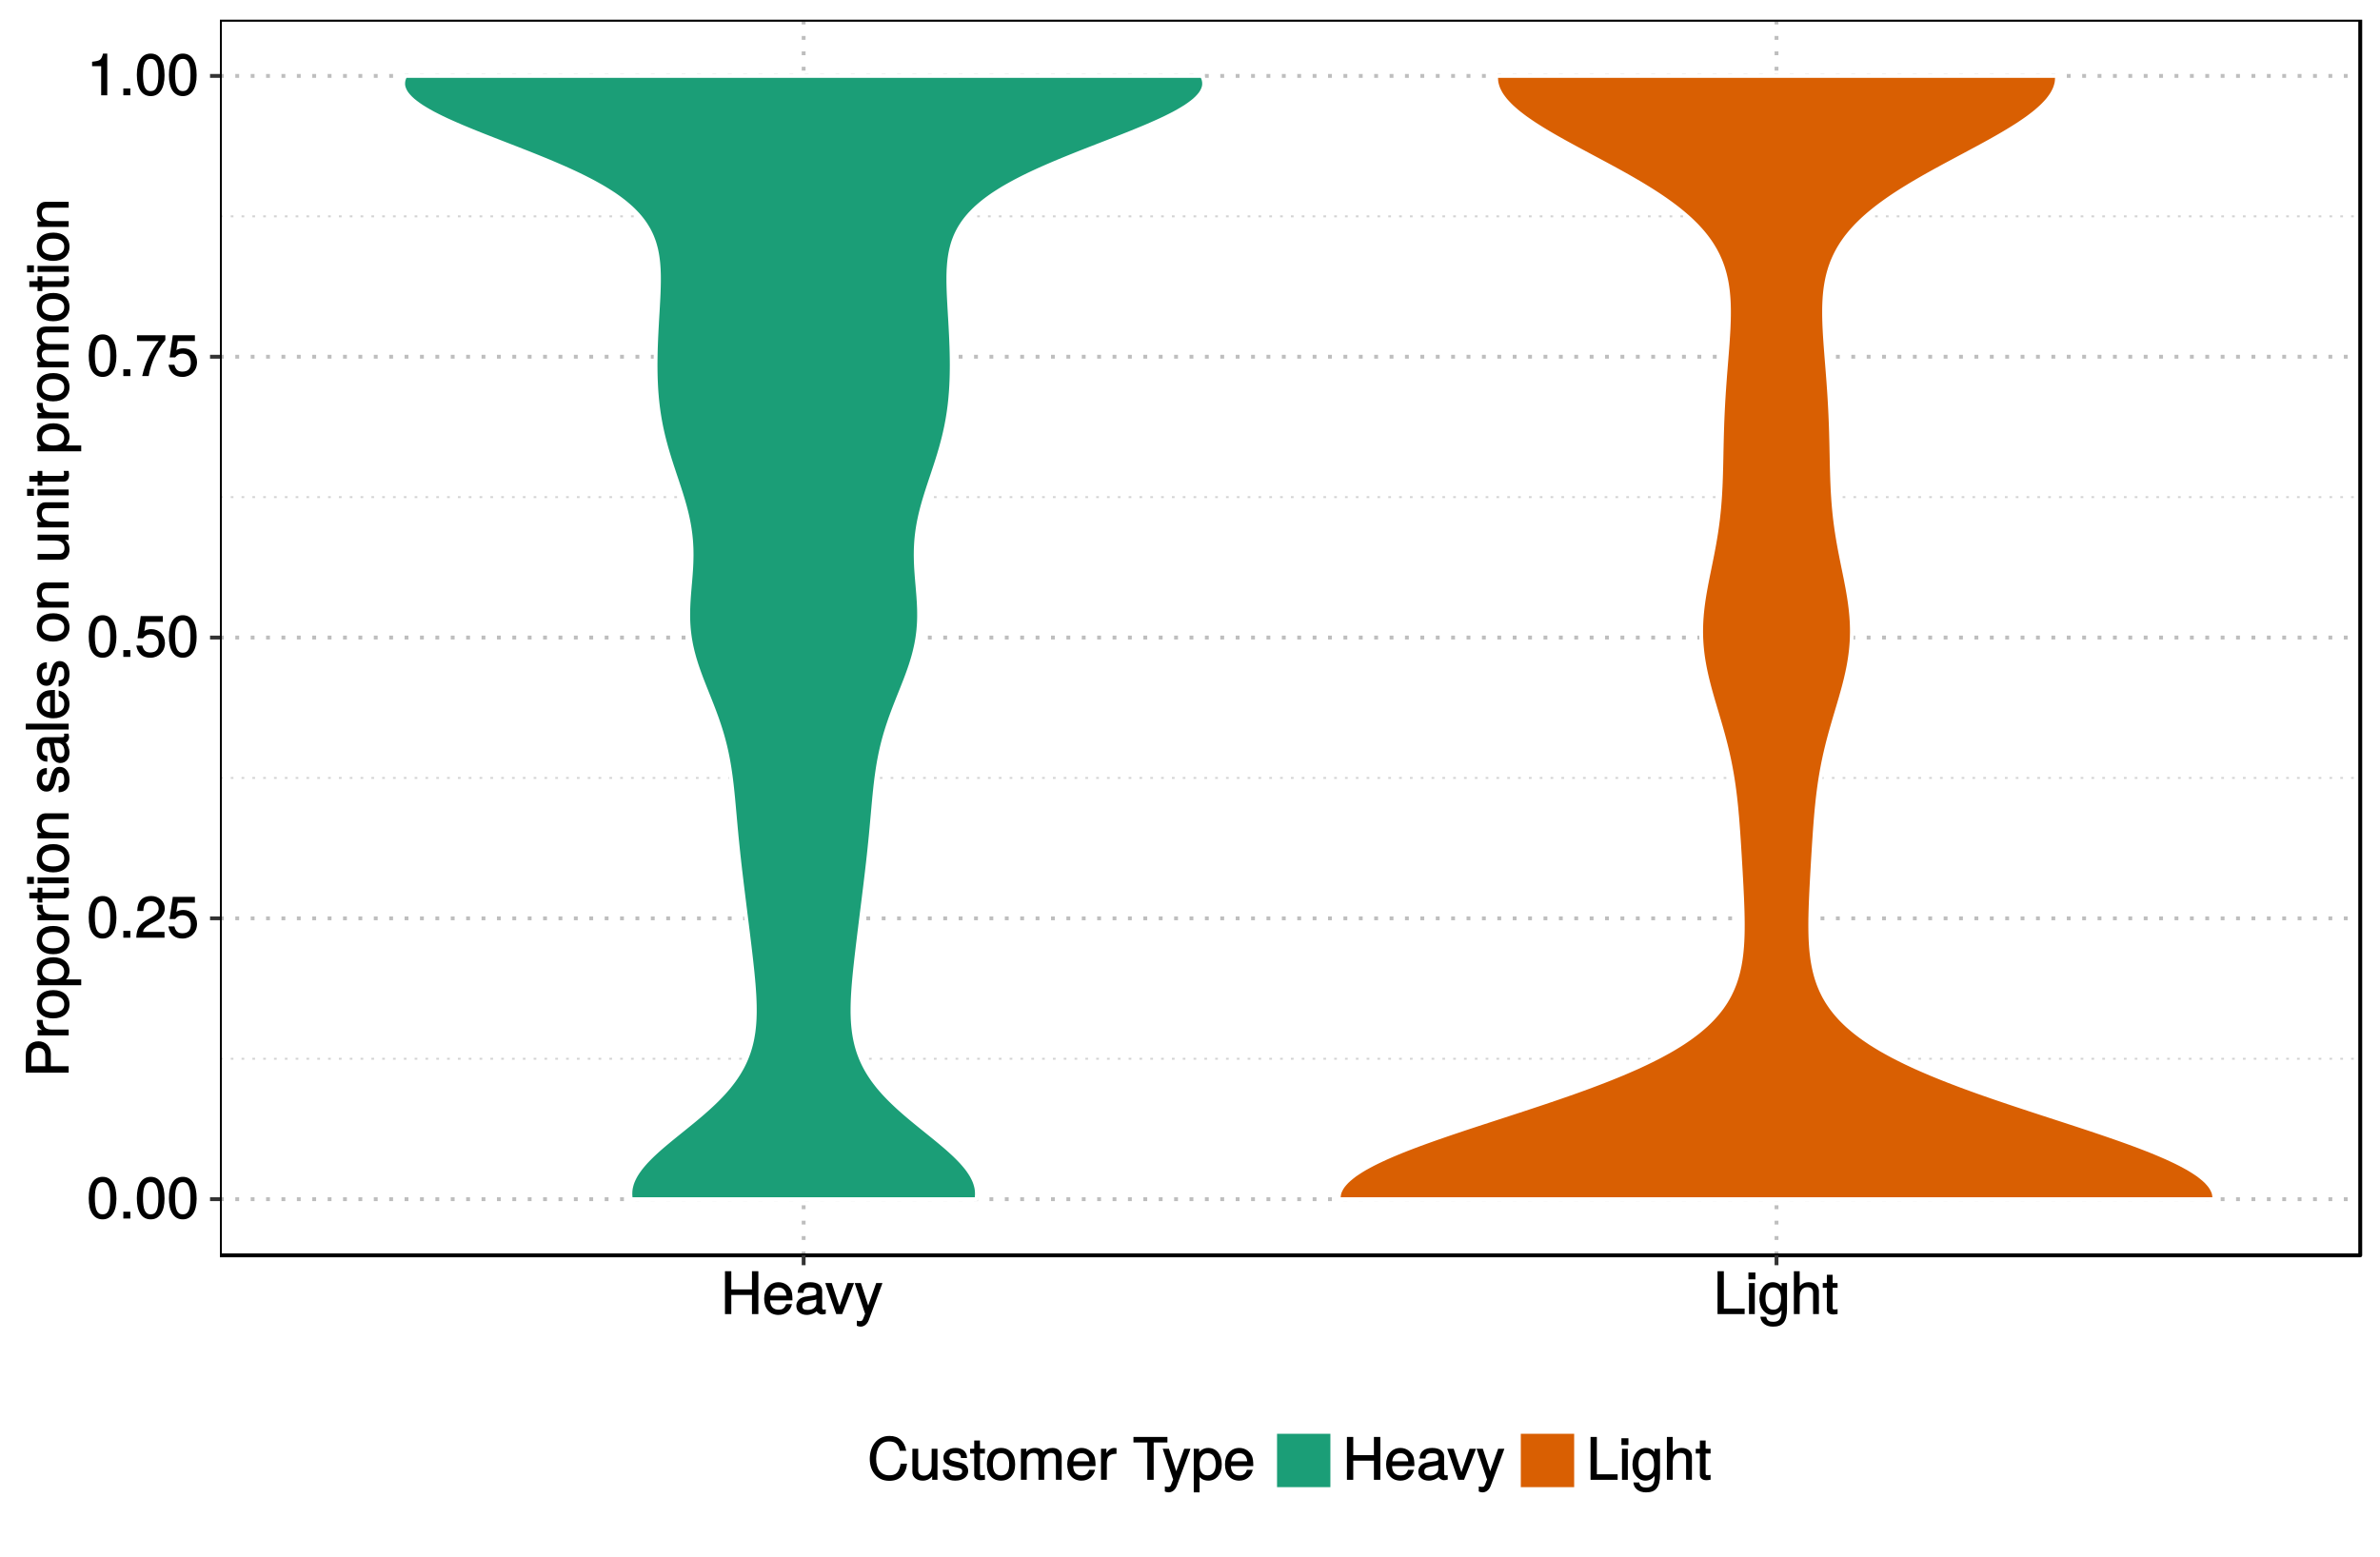 <?xml version="1.0" encoding="UTF-8"?>
<svg xmlns="http://www.w3.org/2000/svg" xmlns:xlink="http://www.w3.org/1999/xlink" width="660pt" height="432pt" viewBox="0 0 660 432" version="1.1">
<defs>
<g>
<symbol overflow="visible" id="glyph0-0">
<path style="stroke:none;" d=""/>
</symbol>
<symbol overflow="visible" id="glyph0-1">
<path style="stroke:none;" d="M 8.234 -5.562 C 8.234 -9.5 6.859 -11.562 4.406 -11.562 C 1.953 -11.562 0.547 -9.469 0.547 -5.656 C 0.547 -1.844 1.969 0.234 4.406 0.234 C 6.797 0.234 8.234 -1.844 8.234 -5.562 Z M 6.531 -5.703 C 6.531 -2.484 5.938 -1.156 4.375 -1.156 C 2.875 -1.156 2.25 -2.547 2.25 -5.641 C 2.25 -8.75 2.875 -10.094 4.406 -10.094 C 5.922 -10.094 6.531 -8.734 6.531 -5.703 Z M 6.531 -5.703 "/>
</symbol>
<symbol overflow="visible" id="glyph0-2">
<path style="stroke:none;" d="M 3.188 -0.109 L 3.188 -1.891 L 1.25 -1.891 L 1.25 0 L 3.188 0 Z M 3.188 -0.109 "/>
</symbol>
<symbol overflow="visible" id="glyph0-3">
<path style="stroke:none;" d="M 8.297 -8.125 C 8.297 -10.047 6.688 -11.562 4.547 -11.562 C 2.219 -11.562 0.734 -10.281 0.656 -7.406 L 2.344 -7.406 C 2.453 -9.422 3.109 -10.109 4.5 -10.109 C 5.781 -10.109 6.594 -9.312 6.594 -8.094 C 6.594 -7.203 6.094 -6.516 5.094 -5.938 L 3.609 -5.109 C 1.25 -3.766 0.531 -2.625 0.391 0 L 8.219 0 L 8.219 -1.609 L 2.266 -1.609 C 2.406 -2.438 2.875 -2.938 4.266 -3.766 L 5.875 -4.625 C 7.453 -5.469 8.297 -6.734 8.297 -8.125 Z M 8.297 -8.125 "/>
</symbol>
<symbol overflow="visible" id="glyph0-4">
<path style="stroke:none;" d="M 8.344 -3.875 C 8.344 -6.109 6.719 -7.703 4.547 -7.703 C 3.75 -7.703 2.984 -7.453 2.625 -7.188 L 3.016 -9.719 L 7.75 -9.719 L 7.75 -11.328 L 1.625 -11.328 L 0.75 -5.172 L 2.266 -5.172 C 2.953 -5.984 3.406 -6.219 4.281 -6.219 C 5.812 -6.219 6.625 -5.359 6.625 -3.688 C 6.625 -2.047 5.828 -1.234 4.281 -1.234 C 3.062 -1.234 2.438 -1.75 2.062 -3.141 L 0.391 -3.141 C 0.875 -0.766 2.297 0.234 4.312 0.234 C 6.609 0.234 8.344 -1.469 8.344 -3.875 Z M 8.344 -3.875 "/>
</symbol>
<symbol overflow="visible" id="glyph0-5">
<path style="stroke:none;" d="M 8.453 -10.031 L 8.453 -11.328 L 0.594 -11.328 L 0.594 -9.719 L 6.609 -9.719 C 4.5 -7.062 2.859 -3.688 2.031 0 L 3.828 0 C 4.469 -3.781 6.031 -7.125 8.453 -10 Z M 8.453 -10.031 "/>
</symbol>
<symbol overflow="visible" id="glyph0-6">
<path style="stroke:none;" d="M 5.688 -0.109 L 5.688 -11.562 L 4.516 -11.562 C 3.984 -9.734 3.812 -9.578 1.484 -9.297 L 1.484 -8.078 L 4 -8.078 L 4 0 L 5.688 0 Z M 5.688 -0.109 "/>
</symbol>
<symbol overflow="visible" id="glyph0-7">
<path style="stroke:none;" d="M 10.438 -0.109 L 10.438 -11.891 L 8.672 -11.891 L 8.672 -6.844 L 2.938 -6.844 L 2.938 -11.891 L 1.188 -11.891 L 1.188 0 L 2.938 0 L 2.938 -5.312 L 8.672 -5.312 L 8.672 0 L 10.438 0 Z M 10.438 -0.109 "/>
</symbol>
<symbol overflow="visible" id="glyph0-8">
<path style="stroke:none;" d="M 8.344 -3.922 C 8.344 -5.141 8.234 -5.906 8 -6.531 C 7.453 -7.906 6.047 -8.844 4.484 -8.844 C 2.141 -8.844 0.5 -7.016 0.5 -4.25 C 0.5 -1.5 2.094 0.234 4.453 0.234 C 6.375 0.234 7.828 -0.953 8.188 -2.766 L 6.578 -2.766 C 6.172 -1.562 5.562 -1.219 4.5 -1.219 C 3.109 -1.219 2.188 -2 2.156 -3.812 L 8.344 -3.812 Z M 6.875 -5.031 C 6.875 -5.031 6.672 -5.125 6.688 -5.125 L 2.203 -5.125 C 2.297 -6.5 3.125 -7.391 4.469 -7.391 C 5.781 -7.391 6.641 -6.422 6.641 -5.109 Z M 6.875 -5.031 "/>
</symbol>
<symbol overflow="visible" id="glyph0-9">
<path style="stroke:none;" d="M 8.688 -0.141 L 8.688 -1.297 C 8.422 -1.234 8.359 -1.234 8.266 -1.234 C 7.812 -1.234 7.688 -1.359 7.688 -1.781 L 7.688 -6.453 C 7.688 -7.938 6.469 -8.844 4.406 -8.844 C 2.375 -8.844 0.969 -7.969 0.891 -5.906 L 2.5 -5.906 C 2.625 -7.047 3.109 -7.391 4.359 -7.391 C 5.547 -7.391 6.078 -7.062 6.078 -6.25 L 6.078 -5.906 C 6.078 -5.344 5.891 -5.219 4.828 -5.094 C 2.938 -4.844 2.656 -4.781 2.141 -4.578 C 1.172 -4.172 0.531 -3.312 0.531 -2.281 C 0.531 -0.766 1.734 0.234 3.422 0.234 C 4.5 0.234 5.625 -0.234 6.188 -0.828 C 6.266 -0.469 6.984 0.109 7.641 0.109 C 7.922 0.109 8.125 0.078 8.688 -0.062 Z M 6.078 -3.016 C 6.078 -1.812 5.016 -1.156 3.719 -1.156 C 2.672 -1.156 2.188 -1.406 2.188 -2.312 C 2.188 -3.203 2.656 -3.469 4.078 -3.688 C 5.484 -3.875 5.781 -3.938 6.078 -4.078 Z M 6.078 -3.016 "/>
</symbol>
<symbol overflow="visible" id="glyph0-10">
<path style="stroke:none;" d="M 7.781 -8.609 L 6.156 -8.609 L 3.766 -1.719 L 4.031 -1.703 L 1.766 -8.609 L -0.031 -8.609 L 3.016 0 L 4.641 0 L 7.953 -8.609 Z M 7.781 -8.609 "/>
</symbol>
<symbol overflow="visible" id="glyph0-11">
<path style="stroke:none;" d="M 7.641 -8.609 L 6.094 -8.609 L 3.75 -1.984 L 4.016 -1.969 L 1.844 -8.609 L 0.125 -8.609 L 3.016 -0.094 L 2.5 1.234 C 2.266 1.828 2.141 1.953 1.562 1.953 C 1.375 1.953 1.156 1.922 0.719 1.828 L 0.719 3.234 C 1.031 3.391 1.406 3.484 1.766 3.484 C 2.703 3.484 3.594 2.844 4.047 1.641 L 7.828 -8.609 Z M 7.641 -8.609 "/>
</symbol>
<symbol overflow="visible" id="glyph0-12">
<path style="stroke:none;" d="M 8.656 -0.109 L 8.656 -1.531 L 2.891 -1.531 L 2.891 -11.891 L 1.141 -11.891 L 1.141 0 L 8.656 0 Z M 8.656 -0.109 "/>
</symbol>
<symbol overflow="visible" id="glyph0-13">
<path style="stroke:none;" d="M 2.578 -0.109 L 2.578 -8.609 L 0.969 -8.609 L 0.969 0 L 2.578 0 Z M 2.75 -9.766 L 2.75 -11.531 L 0.812 -11.531 L 0.812 -9.641 L 2.75 -9.641 Z M 2.75 -9.766 "/>
</symbol>
<symbol overflow="visible" id="glyph0-14">
<path style="stroke:none;" d="M 7.953 -1.484 L 7.953 -8.609 L 6.453 -8.609 L 6.453 -7.281 L 6.688 -7.359 C 6.016 -8.359 5.109 -8.844 4.031 -8.844 C 1.906 -8.844 0.312 -6.938 0.312 -4.219 C 0.312 -1.578 1.953 0.234 3.922 0.234 C 4.969 0.234 5.812 -0.234 6.688 -1.297 L 6.453 -1.375 L 6.453 -0.812 C 6.453 1.406 5.688 2.141 4.125 2.141 C 3.078 2.141 2.391 1.875 2.203 0.734 L 0.578 0.734 C 0.734 2.438 2.109 3.484 4.078 3.484 C 6.703 3.484 7.953 2.203 7.953 -1.484 Z M 6.312 -4.25 C 6.312 -2.25 5.594 -1.219 4.188 -1.219 C 2.734 -1.219 1.984 -2.266 1.984 -4.297 C 1.984 -6.312 2.75 -7.391 4.172 -7.391 C 5.609 -7.391 6.312 -6.281 6.312 -4.25 Z M 6.312 -4.25 "/>
</symbol>
<symbol overflow="visible" id="glyph0-15">
<path style="stroke:none;" d="M 7.906 -0.109 L 7.906 -6.453 C 7.906 -7.859 6.766 -8.844 5.141 -8.844 C 3.953 -8.844 3.125 -8.453 2.344 -7.422 L 2.578 -7.344 L 2.578 -11.891 L 0.969 -11.891 L 0.969 0 L 2.578 0 L 2.578 -4.734 C 2.578 -6.453 3.344 -7.453 4.719 -7.453 C 5.656 -7.453 6.297 -7.031 6.297 -5.922 L 6.297 0 L 7.906 0 Z M 7.906 -0.109 "/>
</symbol>
<symbol overflow="visible" id="glyph0-16">
<path style="stroke:none;" d="M 4.188 -0.109 L 4.188 -1.391 C 3.891 -1.297 3.688 -1.281 3.422 -1.281 C 2.844 -1.281 2.812 -1.328 2.812 -1.922 L 2.812 -7.297 L 4.188 -7.297 L 4.188 -8.609 L 2.812 -8.609 L 2.812 -10.906 L 1.219 -10.906 L 1.219 -8.609 L 0.078 -8.609 L 0.078 -7.297 L 1.219 -7.297 L 1.219 -1.328 C 1.219 -0.484 1.938 0.109 2.969 0.109 C 3.297 0.109 3.609 0.078 4.188 -0.016 Z M 4.188 -0.109 "/>
</symbol>
<symbol overflow="visible" id="glyph0-17">
<path style="stroke:none;" d="M 10.828 -4.484 L 9.172 -4.484 C 8.797 -2.172 8.016 -1.25 6.047 -1.25 C 3.734 -1.25 2.391 -2.906 2.391 -5.828 C 2.391 -8.812 3.656 -10.641 5.922 -10.641 C 7.75 -10.641 8.562 -9.938 8.938 -8.047 L 10.734 -8.047 C 10.25 -10.719 8.656 -12.172 6.094 -12.172 C 2.562 -12.172 0.625 -9.219 0.625 -5.812 C 0.625 -2.406 2.609 0.281 6.031 0.281 C 8.875 0.281 10.609 -1.328 10.969 -4.484 Z M 10.828 -4.484 "/>
</symbol>
<symbol overflow="visible" id="glyph0-18">
<path style="stroke:none;" d="M 7.844 -0.109 L 7.844 -8.609 L 6.234 -8.609 L 6.234 -3.875 C 6.234 -2.156 5.484 -1.156 4.094 -1.156 C 3.047 -1.156 2.5 -1.688 2.5 -2.688 L 2.5 -8.609 L 0.891 -8.609 L 0.891 -2.156 C 0.891 -0.766 2.078 0.234 3.719 0.234 C 4.938 0.234 5.828 -0.219 6.609 -1.328 L 6.375 -1.406 L 6.375 0 L 7.844 0 Z M 7.844 -0.109 "/>
</symbol>
<symbol overflow="visible" id="glyph0-19">
<path style="stroke:none;" d="M 7.469 -2.469 C 7.469 -3.719 6.641 -4.453 4.969 -4.844 L 3.703 -5.156 C 2.609 -5.406 2.266 -5.641 2.266 -6.234 C 2.266 -7.016 2.828 -7.391 3.922 -7.391 C 4.984 -7.391 5.422 -7.047 5.453 -6.047 L 7.141 -6.047 C 7.125 -7.812 5.906 -8.844 3.969 -8.844 C 2.016 -8.844 0.609 -7.734 0.609 -6.172 C 0.609 -4.859 1.422 -4.125 3.406 -3.641 L 4.656 -3.344 C 5.578 -3.125 5.812 -2.953 5.812 -2.359 C 5.812 -1.562 5.172 -1.219 4 -1.219 C 2.797 -1.219 2.25 -1.391 2.062 -2.781 L 0.406 -2.781 C 0.469 -0.734 1.703 0.234 3.891 0.234 C 6 0.234 7.469 -0.844 7.469 -2.469 Z M 7.469 -2.469 "/>
</symbol>
<symbol overflow="visible" id="glyph0-20">
<path style="stroke:none;" d="M 8.281 -4.234 C 8.281 -7.141 6.766 -8.844 4.359 -8.844 C 2 -8.844 0.438 -7.125 0.438 -4.297 C 0.438 -1.484 1.984 0.234 4.375 0.234 C 6.719 0.234 8.281 -1.484 8.281 -4.234 Z M 6.625 -4.25 C 6.625 -2.281 5.844 -1.219 4.375 -1.219 C 2.875 -1.219 2.094 -2.266 2.094 -4.297 C 2.094 -6.312 2.875 -7.391 4.375 -7.391 C 5.875 -7.391 6.625 -6.344 6.625 -4.25 Z M 6.625 -4.25 "/>
</symbol>
<symbol overflow="visible" id="glyph0-21">
<path style="stroke:none;" d="M 12.281 -0.109 L 12.281 -6.406 C 12.281 -7.906 11.328 -8.844 9.766 -8.844 C 8.641 -8.844 7.859 -8.484 7.203 -7.688 C 6.781 -8.438 6.016 -8.844 4.922 -8.844 C 3.812 -8.844 2.953 -8.406 2.234 -7.391 L 2.484 -7.312 L 2.484 -8.609 L 0.984 -8.609 L 0.984 0 L 2.594 0 L 2.594 -5.375 C 2.594 -6.594 3.344 -7.453 4.438 -7.453 C 5.422 -7.453 5.844 -6.953 5.844 -5.891 L 5.844 0 L 7.438 0 L 7.438 -5.375 C 7.438 -6.594 8.203 -7.453 9.297 -7.453 C 10.266 -7.453 10.688 -6.938 10.688 -5.891 L 10.688 0 L 12.281 0 Z M 12.281 -0.109 "/>
</symbol>
<symbol overflow="visible" id="glyph0-22">
<path style="stroke:none;" d="M 5.266 -7.328 L 5.266 -8.781 C 4.906 -8.828 4.797 -8.844 4.625 -8.844 C 3.766 -8.844 2.984 -8.297 2.219 -7.062 L 2.469 -6.969 L 2.469 -8.609 L 0.969 -8.609 L 0.969 0 L 2.578 0 L 2.578 -4.469 C 2.578 -6.359 3.078 -7.188 5.266 -7.219 Z M 5.266 -7.328 "/>
</symbol>
<symbol overflow="visible" id="glyph0-23">
<path style="stroke:none;" d=""/>
</symbol>
<symbol overflow="visible" id="glyph0-24">
<path style="stroke:none;" d="M 9.609 -10.469 L 9.609 -11.891 L 0.188 -11.891 L 0.188 -10.359 L 4.031 -10.359 L 4.031 0 L 5.797 0 L 5.797 -10.359 L 9.609 -10.359 Z M 9.609 -10.469 "/>
</symbol>
<symbol overflow="visible" id="glyph0-25">
<path style="stroke:none;" d="M 8.5 -4.219 C 8.5 -7.047 6.984 -8.844 4.766 -8.844 C 3.625 -8.844 2.609 -8.297 1.984 -7.312 L 2.219 -7.234 L 2.219 -8.609 L 0.734 -8.609 L 0.734 3.484 L 2.344 3.484 L 2.344 -1.125 L 2.094 -1.047 C 2.797 -0.172 3.703 0.234 4.781 0.234 C 6.938 0.234 8.5 -1.547 8.5 -4.219 Z M 6.828 -4.25 C 6.828 -2.359 6 -1.234 4.547 -1.234 C 3.141 -1.234 2.344 -2.266 2.344 -4.234 C 2.344 -6.203 3.141 -7.375 4.547 -7.375 C 6.016 -7.375 6.828 -6.25 6.828 -4.25 Z M 6.828 -4.25 "/>
</symbol>
<symbol overflow="visible" id="glyph1-0">
<path style="stroke:none;" d=""/>
</symbol>
<symbol overflow="visible" id="glyph1-1">
<path style="stroke:none;" d="M -8.359 -10 C -10.547 -10 -11.891 -8.578 -11.891 -6.266 L -11.891 -1.312 L 0 -1.312 L 0 -3.078 L -4.938 -3.078 L -4.938 -6.609 C -4.938 -8.531 -6.422 -10 -8.359 -10 Z M -8.422 -8.172 C -7.141 -8.172 -6.484 -7.469 -6.484 -6.047 L -6.484 -3.078 L -10.359 -3.078 L -10.359 -6.047 C -10.359 -7.469 -9.703 -8.172 -8.422 -8.172 Z M -8.422 -8.172 "/>
</symbol>
<symbol overflow="visible" id="glyph1-2">
<path style="stroke:none;" d="M -7.328 -5.266 L -8.781 -5.266 C -8.828 -4.906 -8.844 -4.797 -8.844 -4.625 C -8.844 -3.766 -8.297 -2.984 -7.062 -2.219 L -6.969 -2.469 L -8.609 -2.469 L -8.609 -0.969 L 0 -0.969 L 0 -2.578 L -4.469 -2.578 C -6.359 -2.578 -7.188 -3.078 -7.219 -5.266 Z M -7.328 -5.266 "/>
</symbol>
<symbol overflow="visible" id="glyph1-3">
<path style="stroke:none;" d="M -4.234 -8.281 C -7.141 -8.281 -8.844 -6.766 -8.844 -4.359 C -8.844 -2 -7.125 -0.438 -4.297 -0.438 C -1.484 -0.438 0.234 -1.984 0.234 -4.375 C 0.234 -6.719 -1.484 -8.281 -4.234 -8.281 Z M -4.25 -6.625 C -2.281 -6.625 -1.219 -5.844 -1.219 -4.375 C -1.219 -2.875 -2.266 -2.094 -4.297 -2.094 C -6.312 -2.094 -7.391 -2.875 -7.391 -4.375 C -7.391 -5.875 -6.344 -6.625 -4.25 -6.625 Z M -4.25 -6.625 "/>
</symbol>
<symbol overflow="visible" id="glyph1-4">
<path style="stroke:none;" d="M -4.219 -8.5 C -7.047 -8.5 -8.844 -6.984 -8.844 -4.766 C -8.844 -3.625 -8.297 -2.609 -7.312 -1.984 L -7.234 -2.219 L -8.609 -2.219 L -8.609 -0.734 L 3.484 -0.734 L 3.484 -2.344 L -1.125 -2.344 L -1.047 -2.094 C -0.172 -2.797 0.234 -3.703 0.234 -4.781 C 0.234 -6.938 -1.547 -8.5 -4.219 -8.5 Z M -4.25 -6.828 C -2.359 -6.828 -1.234 -6 -1.234 -4.547 C -1.234 -3.141 -2.266 -2.344 -4.234 -2.344 C -6.203 -2.344 -7.375 -3.141 -7.375 -4.547 C -7.375 -6.016 -6.25 -6.828 -4.25 -6.828 Z M -4.25 -6.828 "/>
</symbol>
<symbol overflow="visible" id="glyph1-5">
<path style="stroke:none;" d="M -0.109 -4.188 L -1.391 -4.188 C -1.297 -3.891 -1.281 -3.688 -1.281 -3.422 C -1.281 -2.844 -1.328 -2.812 -1.922 -2.812 L -7.297 -2.812 L -7.297 -4.188 L -8.609 -4.188 L -8.609 -2.812 L -10.906 -2.812 L -10.906 -1.219 L -8.609 -1.219 L -8.609 -0.078 L -7.297 -0.078 L -7.297 -1.219 L -1.328 -1.219 C -0.484 -1.219 0.109 -1.938 0.109 -2.969 C 0.109 -3.297 0.078 -3.609 -0.016 -4.188 Z M -0.109 -4.188 "/>
</symbol>
<symbol overflow="visible" id="glyph1-6">
<path style="stroke:none;" d="M -0.109 -2.578 L -8.609 -2.578 L -8.609 -0.969 L 0 -0.969 L 0 -2.578 Z M -9.766 -2.75 L -11.531 -2.75 L -11.531 -0.812 L -9.641 -0.812 L -9.641 -2.75 Z M -9.766 -2.75 "/>
</symbol>
<symbol overflow="visible" id="glyph1-7">
<path style="stroke:none;" d="M -0.109 -7.922 L -6.453 -7.922 C -7.844 -7.922 -8.844 -6.75 -8.844 -5.141 C -8.844 -3.891 -8.344 -2.969 -7.172 -2.234 L -7.094 -2.484 L -8.609 -2.484 L -8.609 -0.969 L 0 -0.969 L 0 -2.578 L -4.734 -2.578 C -6.453 -2.578 -7.453 -3.375 -7.453 -4.734 C -7.453 -5.797 -6.922 -6.312 -5.922 -6.312 L 0 -6.312 L 0 -7.922 Z M -0.109 -7.922 "/>
</symbol>
<symbol overflow="visible" id="glyph1-8">
<path style="stroke:none;" d=""/>
</symbol>
<symbol overflow="visible" id="glyph1-9">
<path style="stroke:none;" d="M -2.469 -7.469 C -3.719 -7.469 -4.453 -6.641 -4.844 -4.969 L -5.156 -3.703 C -5.406 -2.609 -5.641 -2.266 -6.234 -2.266 C -7.016 -2.266 -7.391 -2.828 -7.391 -3.922 C -7.391 -4.984 -7.047 -5.422 -6.047 -5.453 L -6.047 -7.141 C -7.812 -7.125 -8.844 -5.906 -8.844 -3.969 C -8.844 -2.016 -7.734 -0.609 -6.172 -0.609 C -4.859 -0.609 -4.125 -1.422 -3.641 -3.406 L -3.344 -4.656 C -3.125 -5.578 -2.953 -5.812 -2.359 -5.812 C -1.562 -5.812 -1.219 -5.172 -1.219 -4 C -1.219 -2.797 -1.391 -2.25 -2.781 -2.062 L -2.781 -0.406 C -0.734 -0.469 0.234 -1.703 0.234 -3.891 C 0.234 -6 -0.844 -7.469 -2.469 -7.469 Z M -2.469 -7.469 "/>
</symbol>
<symbol overflow="visible" id="glyph1-10">
<path style="stroke:none;" d="M -0.141 -8.688 L -1.297 -8.688 C -1.234 -8.422 -1.234 -8.359 -1.234 -8.266 C -1.234 -7.812 -1.359 -7.688 -1.781 -7.688 L -6.453 -7.688 C -7.938 -7.688 -8.844 -6.469 -8.844 -4.406 C -8.844 -2.375 -7.969 -0.969 -5.906 -0.891 L -5.906 -2.5 C -7.047 -2.625 -7.391 -3.109 -7.391 -4.359 C -7.391 -5.547 -7.062 -6.078 -6.25 -6.078 L -5.906 -6.078 C -5.344 -6.078 -5.219 -5.891 -5.094 -4.828 C -4.844 -2.938 -4.781 -2.656 -4.578 -2.141 C -4.172 -1.172 -3.312 -0.531 -2.281 -0.531 C -0.766 -0.531 0.234 -1.734 0.234 -3.422 C 0.234 -4.5 -0.234 -5.625 -0.828 -6.188 C -0.469 -6.266 0.109 -6.984 0.109 -7.641 C 0.109 -7.922 0.078 -8.125 -0.062 -8.688 Z M -3.016 -6.078 C -1.812 -6.078 -1.156 -5.016 -1.156 -3.719 C -1.156 -2.672 -1.406 -2.188 -2.312 -2.188 C -3.203 -2.188 -3.469 -2.656 -3.688 -4.078 C -3.875 -5.484 -3.938 -5.781 -4.078 -6.078 Z M -3.016 -6.078 "/>
</symbol>
<symbol overflow="visible" id="glyph1-11">
<path style="stroke:none;" d="M -0.109 -2.547 L -11.891 -2.547 L -11.891 -0.938 L 0 -0.938 L 0 -2.547 Z M -0.109 -2.547 "/>
</symbol>
<symbol overflow="visible" id="glyph1-12">
<path style="stroke:none;" d="M -3.922 -8.344 C -5.141 -8.344 -5.906 -8.234 -6.531 -8 C -7.906 -7.453 -8.844 -6.047 -8.844 -4.484 C -8.844 -2.141 -7.016 -0.5 -4.25 -0.5 C -1.5 -0.5 0.234 -2.094 0.234 -4.453 C 0.234 -6.375 -0.953 -7.828 -2.766 -8.188 L -2.766 -6.578 C -1.562 -6.172 -1.219 -5.562 -1.219 -4.5 C -1.219 -3.109 -2 -2.188 -3.812 -2.156 L -3.812 -8.344 Z M -5.031 -6.875 C -5.031 -6.875 -5.125 -6.672 -5.125 -6.688 L -5.125 -2.203 C -6.5 -2.297 -7.391 -3.125 -7.391 -4.469 C -7.391 -5.781 -6.422 -6.641 -5.109 -6.641 Z M -5.031 -6.875 "/>
</symbol>
<symbol overflow="visible" id="glyph1-13">
<path style="stroke:none;" d="M -0.109 -7.844 L -8.609 -7.844 L -8.609 -6.234 L -3.875 -6.234 C -2.156 -6.234 -1.156 -5.484 -1.156 -4.094 C -1.156 -3.047 -1.688 -2.5 -2.688 -2.5 L -8.609 -2.5 L -8.609 -0.891 L -2.156 -0.891 C -0.766 -0.891 0.234 -2.078 0.234 -3.719 C 0.234 -4.938 -0.219 -5.828 -1.328 -6.609 L -1.406 -6.375 L 0 -6.375 L 0 -7.844 Z M -0.109 -7.844 "/>
</symbol>
<symbol overflow="visible" id="glyph1-14">
<path style="stroke:none;" d="M -0.109 -12.281 L -6.406 -12.281 C -7.906 -12.281 -8.844 -11.328 -8.844 -9.766 C -8.844 -8.641 -8.484 -7.859 -7.688 -7.203 C -8.438 -6.781 -8.844 -6.016 -8.844 -4.922 C -8.844 -3.812 -8.406 -2.953 -7.391 -2.234 L -7.312 -2.484 L -8.609 -2.484 L -8.609 -0.984 L 0 -0.984 L 0 -2.594 L -5.375 -2.594 C -6.594 -2.594 -7.453 -3.344 -7.453 -4.438 C -7.453 -5.422 -6.953 -5.844 -5.891 -5.844 L 0 -5.844 L 0 -7.438 L -5.375 -7.438 C -6.594 -7.438 -7.453 -8.203 -7.453 -9.297 C -7.453 -10.266 -6.938 -10.688 -5.891 -10.688 L 0 -10.688 L 0 -12.281 Z M -0.109 -12.281 "/>
</symbol>
</g>
<clipPath id="clip1">
  <path d="M 60.984 5.48 L 655 5.48 L 655 349 L 60.984 349 Z M 60.984 5.48 "/>
</clipPath>
<clipPath id="clip2">
  <path d="M 60.984 5.48 L 655.52 5.48 L 655.52 349 L 60.984 349 Z M 60.984 5.48 "/>
</clipPath>
<clipPath id="clip3">
  <path d="M 60.984 293 L 655 293 L 655 294 L 60.984 294 Z M 60.984 293 "/>
</clipPath>
<clipPath id="clip4">
  <path d="M 60.984 215 L 655 215 L 655 217 L 60.984 217 Z M 60.984 215 "/>
</clipPath>
<clipPath id="clip5">
  <path d="M 60.984 137 L 655 137 L 655 139 L 60.984 139 Z M 60.984 137 "/>
</clipPath>
<clipPath id="clip6">
  <path d="M 60.984 59 L 655 59 L 655 61 L 60.984 61 Z M 60.984 59 "/>
</clipPath>
<clipPath id="clip7">
  <path d="M 60.984 332 L 655.52 332 L 655.52 334 L 60.984 334 Z M 60.984 332 "/>
</clipPath>
<clipPath id="clip8">
  <path d="M 60.984 254 L 655.52 254 L 655.52 256 L 60.984 256 Z M 60.984 254 "/>
</clipPath>
<clipPath id="clip9">
  <path d="M 60.984 176 L 655.52 176 L 655.52 178 L 60.984 178 Z M 60.984 176 "/>
</clipPath>
<clipPath id="clip10">
  <path d="M 60.984 98 L 655.52 98 L 655.52 100 L 60.984 100 Z M 60.984 98 "/>
</clipPath>
<clipPath id="clip11">
  <path d="M 60.984 20 L 655.52 20 L 655.52 22 L 60.984 22 Z M 60.984 20 "/>
</clipPath>
<clipPath id="clip12">
  <path d="M 222 5.48 L 224 5.48 L 224 349 L 222 349 Z M 222 5.48 "/>
</clipPath>
<clipPath id="clip13">
  <path d="M 492 5.48 L 494 5.48 L 494 349 L 492 349 Z M 492 5.48 "/>
</clipPath>
<clipPath id="clip14">
  <path d="M 60.984 5.48 L 655.52 5.48 L 655.52 349 L 60.984 349 Z M 60.984 5.48 "/>
</clipPath>
</defs>
<g id="surface3585">
<rect x="0" y="0" width="660" height="432" style="fill:rgb(100%,100%,100%);fill-opacity:1;stroke:none;"/>
<rect x="0" y="0" width="660" height="432" style="fill:rgb(100%,100%,100%);fill-opacity:1;stroke:none;"/>
<path style="fill:none;stroke-width:1.067;stroke-linecap:round;stroke-linejoin:round;stroke:rgb(100%,100%,100%);stroke-opacity:1;stroke-miterlimit:10;" d="M 0 432 L 660 432 L 660 0 L 0 0 Z M 0 432 "/>
<g clip-path="url(#clip1)" clip-rule="nonzero">
<path style=" stroke:none;fill-rule:nonzero;fill:rgb(100%,100%,100%);fill-opacity:1;" d="M 60.984 348.223 L 654.52 348.223 L 654.52 5.48 L 60.984 5.48 Z M 60.984 348.223 "/>
</g>
<g clip-path="url(#clip2)" clip-rule="nonzero">
<path style="fill:none;stroke-width:1.067;stroke-linecap:round;stroke-linejoin:round;stroke:rgb(82.745%,82.745%,82.745%);stroke-opacity:1;stroke-miterlimit:10;" d="M 60.984 348.223 L 654.52 348.223 L 654.52 5.48 L 60.984 5.48 Z M 60.984 348.223 "/>
</g>
<g clip-path="url(#clip3)" clip-rule="nonzero">
<path style="fill:none;stroke-width:0.533;stroke-linecap:butt;stroke-linejoin:round;stroke:rgb(82.745%,82.745%,82.745%);stroke-opacity:1;stroke-dasharray:0.75,2.25;stroke-miterlimit:10;" d="M 60.984 293.695 L 654.52 293.695 "/>
</g>
<g clip-path="url(#clip4)" clip-rule="nonzero">
<path style="fill:none;stroke-width:0.533;stroke-linecap:butt;stroke-linejoin:round;stroke:rgb(82.745%,82.745%,82.745%);stroke-opacity:1;stroke-dasharray:0.75,2.25;stroke-miterlimit:10;" d="M 60.984 215.797 L 654.52 215.797 "/>
</g>
<g clip-path="url(#clip5)" clip-rule="nonzero">
<path style="fill:none;stroke-width:0.533;stroke-linecap:butt;stroke-linejoin:round;stroke:rgb(82.745%,82.745%,82.745%);stroke-opacity:1;stroke-dasharray:0.75,2.25;stroke-miterlimit:10;" d="M 60.984 137.902 L 654.52 137.902 "/>
</g>
<g clip-path="url(#clip6)" clip-rule="nonzero">
<path style="fill:none;stroke-width:0.533;stroke-linecap:butt;stroke-linejoin:round;stroke:rgb(82.745%,82.745%,82.745%);stroke-opacity:1;stroke-dasharray:0.75,2.25;stroke-miterlimit:10;" d="M 60.984 60.008 L 654.52 60.008 "/>
</g>
<g clip-path="url(#clip7)" clip-rule="nonzero">
<path style="fill:none;stroke-width:1.067;stroke-linecap:butt;stroke-linejoin:round;stroke:rgb(74.51%,74.51%,74.51%);stroke-opacity:1;stroke-dasharray:1.067,3.201;stroke-miterlimit:10;" d="M 60.984 332.645 L 654.52 332.645 "/>
</g>
<g clip-path="url(#clip8)" clip-rule="nonzero">
<path style="fill:none;stroke-width:1.067;stroke-linecap:butt;stroke-linejoin:round;stroke:rgb(74.51%,74.51%,74.51%);stroke-opacity:1;stroke-dasharray:1.067,3.201;stroke-miterlimit:10;" d="M 60.984 254.746 L 654.52 254.746 "/>
</g>
<g clip-path="url(#clip9)" clip-rule="nonzero">
<path style="fill:none;stroke-width:1.067;stroke-linecap:butt;stroke-linejoin:round;stroke:rgb(74.51%,74.51%,74.51%);stroke-opacity:1;stroke-dasharray:1.067,3.201;stroke-miterlimit:10;" d="M 60.984 176.852 L 654.52 176.852 "/>
</g>
<g clip-path="url(#clip10)" clip-rule="nonzero">
<path style="fill:none;stroke-width:1.067;stroke-linecap:butt;stroke-linejoin:round;stroke:rgb(74.51%,74.51%,74.51%);stroke-opacity:1;stroke-dasharray:1.067,3.201;stroke-miterlimit:10;" d="M 60.984 98.953 L 654.52 98.953 "/>
</g>
<g clip-path="url(#clip11)" clip-rule="nonzero">
<path style="fill:none;stroke-width:1.067;stroke-linecap:butt;stroke-linejoin:round;stroke:rgb(74.51%,74.51%,74.51%);stroke-opacity:1;stroke-dasharray:1.067,3.201;stroke-miterlimit:10;" d="M 60.984 21.059 L 654.52 21.059 "/>
</g>
<g clip-path="url(#clip12)" clip-rule="nonzero">
<path style="fill:none;stroke-width:1.067;stroke-linecap:butt;stroke-linejoin:round;stroke:rgb(74.51%,74.51%,74.51%);stroke-opacity:1;stroke-dasharray:1.067,3.201;stroke-miterlimit:10;" d="M 222.859 348.223 L 222.859 5.48 "/>
</g>
<g clip-path="url(#clip13)" clip-rule="nonzero">
<path style="fill:none;stroke-width:1.067;stroke-linecap:butt;stroke-linejoin:round;stroke:rgb(74.51%,74.51%,74.51%);stroke-opacity:1;stroke-dasharray:1.067,3.201;stroke-miterlimit:10;" d="M 492.648 348.223 L 492.648 5.48 "/>
</g>
<path style="fill-rule:nonzero;fill:rgb(10.588%,61.961%,46.667%);fill-opacity:1;stroke-width:1.067;stroke-linecap:round;stroke-linejoin:round;stroke:rgb(100%,100%,100%);stroke-opacity:1;stroke-miterlimit:10;" d="M 174.957 332.645 L 174.855 332.031 L 174.812 331.422 L 174.816 330.812 L 174.855 330.203 L 174.941 329.594 L 175.082 328.984 L 175.254 328.375 L 175.473 327.766 L 175.742 327.156 L 176.043 326.547 L 176.383 325.934 L 176.77 325.324 L 177.188 324.715 L 177.633 324.105 L 178.129 323.496 L 178.645 322.887 L 179.188 322.277 L 179.77 321.668 L 180.371 321.059 L 180.992 320.449 L 181.645 319.836 L 182.312 319.227 L 182.996 318.617 L 183.699 318.008 L 184.418 317.398 L 185.145 316.789 L 185.883 316.18 L 186.625 315.57 L 187.375 314.961 L 188.133 314.352 L 188.887 313.742 L 189.645 313.129 L 190.398 312.52 L 191.148 311.91 L 191.895 311.301 L 192.637 310.691 L 193.367 310.082 L 194.09 309.473 L 194.801 308.863 L 195.496 308.254 L 196.184 307.645 L 196.855 307.031 L 197.512 306.422 L 198.152 305.812 L 198.777 305.203 L 199.379 304.594 L 199.969 303.984 L 200.543 303.375 L 201.09 302.766 L 201.621 302.156 L 202.137 301.547 L 202.621 300.934 L 203.094 300.324 L 203.547 299.715 L 203.977 299.105 L 204.387 298.496 L 204.781 297.887 L 205.152 297.277 L 205.504 296.668 L 205.84 296.059 L 206.152 295.449 L 206.449 294.84 L 206.73 294.227 L 206.988 293.617 L 207.23 293.008 L 207.461 292.398 L 207.672 291.789 L 207.867 291.18 L 208.047 290.57 L 208.215 289.961 L 208.363 289.352 L 208.504 288.742 L 208.629 288.129 L 208.738 287.52 L 208.84 286.91 L 208.934 286.301 L 209.008 285.691 L 209.078 285.082 L 209.137 284.473 L 209.188 283.863 L 209.227 283.254 L 209.262 282.645 L 209.281 282.031 L 209.301 281.422 L 209.312 280.812 L 209.312 280.203 L 209.309 279.594 L 209.301 278.984 L 209.285 278.375 L 209.266 277.766 L 209.242 277.156 L 209.215 276.547 L 209.184 275.938 L 209.145 275.324 L 209.105 274.715 L 209.062 274.105 L 208.969 272.887 L 208.914 272.277 L 208.863 271.668 L 208.688 269.84 L 208.625 269.227 L 208.562 268.617 L 208.297 266.18 L 208.016 263.742 L 207.941 263.129 L 207.871 262.52 L 207.352 258.254 L 207.273 257.645 L 207.199 257.035 L 207.125 256.422 L 207.047 255.812 L 206.973 255.203 L 206.895 254.594 L 206.82 253.984 L 206.742 253.375 L 206.594 252.156 L 206.516 251.547 L 206.441 250.938 L 206.363 250.324 L 206.289 249.715 L 206.211 249.105 L 205.988 247.277 L 205.91 246.668 L 205.688 244.84 L 205.617 244.227 L 205.469 243.008 L 205.398 242.398 L 205.324 241.789 L 205.043 239.352 L 204.91 238.133 L 204.84 237.52 L 204.773 236.91 L 204.711 236.301 L 204.645 235.691 L 204.395 233.254 L 204.336 232.645 L 204.273 232.035 L 204.215 231.422 L 204.16 230.812 L 204.043 229.594 L 203.715 225.938 L 203.66 225.324 L 203.441 222.887 L 203.383 222.277 L 203.328 221.668 L 203.27 221.059 L 203.207 220.449 L 203.148 219.84 L 203.082 219.23 L 203.02 218.617 L 202.953 218.008 L 202.883 217.398 L 202.734 216.18 L 202.656 215.57 L 202.574 214.961 L 202.488 214.352 L 202.309 213.133 L 202.211 212.52 L 202.109 211.91 L 202.004 211.301 L 201.891 210.691 L 201.773 210.082 L 201.652 209.473 L 201.527 208.863 L 201.395 208.254 L 201.258 207.645 L 201.117 207.035 L 200.965 206.422 L 200.652 205.203 L 200.484 204.594 L 200.312 203.984 L 200.137 203.375 L 199.762 202.156 L 199.566 201.547 L 199.367 200.938 L 199.16 200.328 L 198.953 199.715 L 198.738 199.105 L 198.293 197.887 L 198.066 197.277 L 197.836 196.668 L 197.367 195.449 L 197.125 194.84 L 196.887 194.23 L 196.645 193.617 L 196.398 193.008 L 195.914 191.789 L 195.668 191.18 L 195.426 190.57 L 194.711 188.742 L 194.477 188.133 L 194.25 187.52 L 194.023 186.91 L 193.805 186.301 L 193.59 185.691 L 193.379 185.082 L 193.176 184.473 L 192.98 183.863 L 192.793 183.254 L 192.609 182.645 L 192.434 182.035 L 192.27 181.422 L 192.109 180.812 L 191.961 180.203 L 191.824 179.594 L 191.691 178.984 L 191.57 178.375 L 191.461 177.766 L 191.355 177.156 L 191.266 176.547 L 191.184 175.938 L 191.109 175.328 L 191.043 174.715 L 190.988 174.105 L 190.945 173.496 L 190.906 172.887 L 190.879 172.277 L 190.859 171.668 L 190.848 171.059 L 190.848 170.449 L 190.852 169.84 L 190.859 169.23 L 190.879 168.617 L 190.902 168.008 L 190.93 167.398 L 190.965 166.789 L 191.043 165.57 L 191.137 164.352 L 191.238 163.133 L 191.289 162.52 L 191.344 161.91 L 191.496 160.082 L 191.543 159.473 L 191.629 158.254 L 191.668 157.645 L 191.699 157.035 L 191.727 156.426 L 191.75 155.812 L 191.766 155.203 L 191.777 154.594 L 191.785 153.984 L 191.781 153.375 L 191.773 152.766 L 191.758 152.156 L 191.73 151.547 L 191.699 150.938 L 191.66 150.328 L 191.613 149.715 L 191.555 149.105 L 191.492 148.496 L 191.418 147.887 L 191.336 147.277 L 191.25 146.668 L 191.152 146.059 L 191.047 145.449 L 190.934 144.84 L 190.812 144.23 L 190.684 143.617 L 190.551 143.008 L 190.406 142.398 L 190.258 141.789 L 190.102 141.18 L 189.941 140.57 L 189.773 139.961 L 189.602 139.352 L 189.426 138.742 L 189.242 138.133 L 189.055 137.523 L 188.867 136.91 L 188.281 135.082 L 188.078 134.473 L 187.879 133.863 L 187.473 132.645 L 187.266 132.035 L 187.062 131.426 L 186.859 130.812 L 186.66 130.203 L 186.457 129.594 L 186.258 128.984 L 185.867 127.766 L 185.676 127.156 L 185.301 125.938 L 185.121 125.328 L 184.941 124.715 L 184.766 124.105 L 184.598 123.496 L 184.434 122.887 L 184.273 122.277 L 184.117 121.668 L 183.965 121.059 L 183.82 120.449 L 183.68 119.84 L 183.414 118.621 L 183.289 118.008 L 183.172 117.398 L 183.059 116.789 L 182.949 116.18 L 182.848 115.57 L 182.75 114.961 L 182.656 114.352 L 182.57 113.742 L 182.488 113.133 L 182.41 112.523 L 182.34 111.91 L 182.273 111.301 L 182.211 110.691 L 182.156 110.082 L 182.055 108.863 L 182.012 108.254 L 181.973 107.645 L 181.938 107.035 L 181.91 106.426 L 181.883 105.812 L 181.859 105.203 L 181.84 104.594 L 181.824 103.984 L 181.812 103.375 L 181.797 102.156 L 181.793 101.547 L 181.793 100.938 L 181.797 100.328 L 181.805 99.719 L 181.812 99.105 L 181.836 97.887 L 181.867 96.668 L 181.887 96.059 L 181.957 94.23 L 181.984 93.621 L 182.012 93.008 L 182.043 92.398 L 182.07 91.789 L 182.105 91.18 L 182.137 90.57 L 182.172 89.961 L 182.203 89.352 L 182.309 87.523 L 182.348 86.91 L 182.453 85.082 L 182.484 84.473 L 182.52 83.863 L 182.582 82.645 L 182.637 81.426 L 182.66 80.816 L 182.68 80.203 L 182.699 79.594 L 182.723 78.375 L 182.727 77.766 L 182.727 77.156 L 182.723 76.547 L 182.711 75.938 L 182.691 75.328 L 182.668 74.719 L 182.629 74.105 L 182.586 73.496 L 182.535 72.887 L 182.469 72.277 L 182.395 71.668 L 182.309 71.059 L 182.207 70.449 L 182.09 69.84 L 181.965 69.23 L 181.812 68.621 L 181.648 68.008 L 181.469 67.398 L 181.266 66.789 L 181.039 66.18 L 180.797 65.57 L 180.527 64.961 L 180.234 64.352 L 179.918 63.742 L 179.57 63.133 L 179.195 62.523 L 178.797 61.914 L 178.363 61.301 L 177.895 60.691 L 177.398 60.082 L 176.871 59.473 L 176.297 58.863 L 175.699 58.254 L 175.062 57.645 L 174.375 57.035 L 173.66 56.426 L 172.91 55.816 L 172.105 55.203 L 171.27 54.594 L 170.398 53.984 L 169.469 53.375 L 168.504 52.766 L 167.512 52.156 L 166.457 51.547 L 165.367 50.938 L 164.25 50.328 L 163.074 49.719 L 161.863 49.105 L 160.625 48.496 L 159.336 47.887 L 158.016 47.277 L 156.668 46.668 L 155.277 46.059 L 153.859 45.449 L 152.418 44.84 L 150.945 44.23 L 149.449 43.621 L 147.938 43.012 L 146.402 42.398 L 144.855 41.789 L 143.297 41.18 L 140.164 39.961 L 138.594 39.352 L 137.027 38.742 L 135.473 38.133 L 133.926 37.523 L 132.395 36.914 L 130.891 36.301 L 129.41 35.691 L 127.953 35.082 L 126.543 34.473 L 125.168 33.863 L 123.82 33.254 L 122.547 32.645 L 121.316 32.035 L 120.129 31.426 L 119.027 30.816 L 117.984 30.203 L 116.992 29.594 L 116.098 28.984 L 115.273 28.375 L 114.516 27.766 L 113.859 27.156 L 113.293 26.547 L 112.793 25.938 L 112.406 25.328 L 112.117 24.719 L 111.902 24.105 L 111.801 23.496 L 111.809 22.887 L 111.895 22.277 L 112.09 21.668 L 112.406 21.059 L 333.312 21.059 L 333.629 21.668 L 333.824 22.277 L 333.91 22.887 L 333.918 23.496 L 333.816 24.105 L 333.602 24.719 L 333.312 25.328 L 332.926 25.938 L 332.426 26.547 L 331.859 27.156 L 331.203 27.766 L 330.445 28.375 L 329.621 28.984 L 328.727 29.594 L 327.734 30.203 L 326.691 30.816 L 325.59 31.426 L 324.402 32.035 L 323.172 32.645 L 321.898 33.254 L 320.551 33.863 L 319.176 34.473 L 317.766 35.082 L 316.309 35.691 L 314.828 36.301 L 313.324 36.914 L 311.793 37.523 L 310.246 38.133 L 308.691 38.742 L 307.125 39.352 L 305.555 39.961 L 302.422 41.18 L 300.863 41.789 L 299.316 42.398 L 297.781 43.012 L 296.27 43.621 L 294.773 44.23 L 293.301 44.84 L 291.859 45.449 L 290.441 46.059 L 289.051 46.668 L 287.703 47.277 L 286.383 47.887 L 285.094 48.496 L 283.855 49.105 L 282.645 49.719 L 281.469 50.328 L 280.352 50.938 L 279.262 51.547 L 278.207 52.156 L 277.215 52.766 L 276.25 53.375 L 275.32 53.984 L 274.449 54.594 L 273.613 55.203 L 272.809 55.816 L 272.059 56.426 L 271.344 57.035 L 270.656 57.645 L 270.02 58.254 L 269.422 58.863 L 268.848 59.473 L 268.32 60.082 L 267.824 60.691 L 267.355 61.301 L 266.922 61.914 L 266.523 62.523 L 266.145 63.133 L 265.801 63.742 L 265.484 64.352 L 265.191 64.961 L 264.922 65.57 L 264.68 66.18 L 264.453 66.789 L 264.25 67.398 L 264.07 68.008 L 263.906 68.621 L 263.754 69.23 L 263.629 69.84 L 263.512 70.449 L 263.41 71.059 L 263.324 71.668 L 263.25 72.277 L 263.184 72.887 L 263.133 73.496 L 263.09 74.105 L 263.051 74.719 L 263.027 75.328 L 263.008 75.938 L 262.996 76.547 L 262.992 77.156 L 262.992 77.766 L 262.996 78.375 L 263.02 79.594 L 263.039 80.203 L 263.059 80.816 L 263.082 81.426 L 263.137 82.645 L 263.199 83.863 L 263.234 84.473 L 263.266 85.082 L 263.371 86.91 L 263.406 87.523 L 263.445 88.133 L 263.516 89.352 L 263.547 89.961 L 263.582 90.57 L 263.707 93.008 L 263.734 93.621 L 263.762 94.23 L 263.832 96.059 L 263.852 96.668 L 263.883 97.887 L 263.906 99.105 L 263.914 99.719 L 263.922 100.328 L 263.926 100.938 L 263.926 101.547 L 263.922 102.156 L 263.906 103.375 L 263.895 103.984 L 263.879 104.594 L 263.859 105.203 L 263.836 105.812 L 263.809 106.426 L 263.781 107.035 L 263.742 107.645 L 263.707 108.254 L 263.664 108.863 L 263.562 110.082 L 263.508 110.691 L 263.445 111.301 L 263.379 111.91 L 263.309 112.523 L 263.23 113.133 L 263.148 113.742 L 263.062 114.352 L 262.969 114.961 L 262.871 115.57 L 262.77 116.18 L 262.66 116.789 L 262.547 117.398 L 262.43 118.008 L 262.305 118.621 L 262.039 119.84 L 261.898 120.449 L 261.754 121.059 L 261.602 121.668 L 261.445 122.277 L 261.285 122.887 L 261.121 123.496 L 260.953 124.105 L 260.777 124.715 L 260.598 125.328 L 260.418 125.938 L 260.043 127.156 L 259.852 127.766 L 259.461 128.984 L 259.262 129.594 L 259.059 130.203 L 258.859 130.812 L 258.656 131.426 L 258.453 132.035 L 258.246 132.645 L 257.84 133.863 L 257.641 134.473 L 257.438 135.082 L 256.852 136.91 L 256.664 137.523 L 256.477 138.133 L 256.293 138.742 L 256.117 139.352 L 255.945 139.961 L 255.777 140.57 L 255.617 141.18 L 255.461 141.789 L 255.312 142.398 L 255.168 143.008 L 255.035 143.617 L 254.906 144.23 L 254.785 144.84 L 254.672 145.449 L 254.566 146.059 L 254.469 146.668 L 254.379 147.277 L 254.301 147.887 L 254.227 148.496 L 254.164 149.105 L 254.105 149.715 L 254.059 150.328 L 254.02 150.938 L 253.988 151.547 L 253.961 152.156 L 253.945 152.766 L 253.938 153.375 L 253.934 153.984 L 253.941 154.594 L 253.953 155.203 L 253.969 155.812 L 253.992 156.426 L 254.02 157.035 L 254.051 157.645 L 254.09 158.254 L 254.176 159.473 L 254.223 160.082 L 254.375 161.91 L 254.43 162.52 L 254.48 163.133 L 254.582 164.352 L 254.676 165.57 L 254.754 166.789 L 254.789 167.398 L 254.816 168.008 L 254.84 168.617 L 254.859 169.23 L 254.867 169.84 L 254.871 170.449 L 254.871 171.059 L 254.859 171.668 L 254.84 172.277 L 254.812 172.887 L 254.773 173.496 L 254.727 174.105 L 254.676 174.715 L 254.609 175.328 L 254.535 175.938 L 254.453 176.547 L 254.363 177.156 L 254.258 177.766 L 254.148 178.375 L 254.027 178.984 L 253.895 179.594 L 253.754 180.203 L 253.609 180.812 L 253.449 181.422 L 253.285 182.035 L 253.109 182.645 L 252.926 183.254 L 252.738 183.863 L 252.543 184.473 L 252.129 185.691 L 251.914 186.301 L 251.469 187.52 L 251.238 188.133 L 251.008 188.742 L 250.293 190.57 L 250.051 191.18 L 249.805 191.789 L 249.562 192.398 L 249.316 193.008 L 249.074 193.617 L 248.832 194.23 L 248.594 194.84 L 248.352 195.449 L 247.883 196.668 L 247.652 197.277 L 247.426 197.887 L 246.98 199.105 L 246.766 199.715 L 246.559 200.328 L 246.352 200.938 L 246.152 201.547 L 245.957 202.156 L 245.582 203.375 L 245.406 203.984 L 245.234 204.594 L 245.066 205.203 L 244.906 205.812 L 244.754 206.422 L 244.602 207.035 L 244.461 207.645 L 244.324 208.254 L 244.191 208.863 L 244.066 209.473 L 243.945 210.082 L 243.828 210.691 L 243.715 211.301 L 243.609 211.91 L 243.508 212.52 L 243.41 213.133 L 243.23 214.352 L 243.145 214.961 L 243.062 215.57 L 242.984 216.18 L 242.836 217.398 L 242.766 218.008 L 242.699 218.617 L 242.637 219.23 L 242.57 219.84 L 242.512 220.449 L 242.449 221.059 L 242.391 221.668 L 242.336 222.277 L 242.277 222.887 L 242.059 225.324 L 242.004 225.938 L 241.676 229.594 L 241.559 230.812 L 241.504 231.422 L 241.445 232.035 L 241.383 232.645 L 241.324 233.254 L 241.074 235.691 L 241.008 236.301 L 240.945 236.91 L 240.879 237.52 L 240.809 238.133 L 240.676 239.352 L 240.395 241.789 L 240.32 242.398 L 240.25 243.008 L 240.102 244.227 L 240.031 244.84 L 239.809 246.668 L 239.73 247.277 L 239.508 249.105 L 239.43 249.715 L 239.355 250.324 L 239.277 250.938 L 239.203 251.547 L 239.125 252.156 L 239.051 252.766 L 238.973 253.375 L 238.824 254.594 L 238.746 255.203 L 238.672 255.812 L 238.594 256.422 L 238.52 257.035 L 238.445 257.645 L 238.367 258.254 L 237.848 262.52 L 237.777 263.129 L 237.703 263.742 L 237.422 266.18 L 237.156 268.617 L 237.094 269.227 L 237.031 269.84 L 236.855 271.668 L 236.805 272.277 L 236.75 272.887 L 236.656 274.105 L 236.613 274.715 L 236.574 275.324 L 236.535 275.938 L 236.504 276.547 L 236.477 277.156 L 236.453 277.766 L 236.434 278.375 L 236.418 278.984 L 236.41 279.594 L 236.406 280.203 L 236.406 280.812 L 236.418 281.422 L 236.438 282.031 L 236.457 282.645 L 236.492 283.254 L 236.531 283.863 L 236.582 284.473 L 236.641 285.082 L 236.711 285.691 L 236.785 286.301 L 236.875 286.91 L 236.977 287.52 L 237.09 288.129 L 237.215 288.742 L 237.355 289.352 L 237.504 289.961 L 237.672 290.57 L 237.852 291.18 L 238.047 291.789 L 238.258 292.398 L 238.488 293.008 L 238.73 293.617 L 238.988 294.227 L 239.27 294.84 L 239.566 295.449 L 239.879 296.059 L 240.215 296.668 L 240.566 297.277 L 240.938 297.887 L 241.332 298.496 L 241.742 299.105 L 242.168 299.715 L 242.625 300.324 L 243.098 300.934 L 243.582 301.547 L 244.098 302.156 L 244.629 302.766 L 245.176 303.375 L 245.75 303.984 L 246.336 304.594 L 246.941 305.203 L 247.566 305.812 L 248.207 306.422 L 248.859 307.031 L 249.535 307.645 L 250.223 308.254 L 250.918 308.863 L 251.629 309.473 L 252.352 310.082 L 253.082 310.691 L 253.824 311.301 L 254.57 311.91 L 255.32 312.52 L 256.074 313.129 L 256.832 313.742 L 257.586 314.352 L 258.344 314.961 L 259.094 315.57 L 259.836 316.18 L 260.574 316.789 L 261.301 317.398 L 262.02 318.008 L 262.723 318.617 L 263.406 319.227 L 264.074 319.836 L 264.727 320.449 L 265.348 321.059 L 265.949 321.668 L 266.531 322.277 L 267.074 322.887 L 267.59 323.496 L 268.086 324.105 L 268.531 324.715 L 268.949 325.324 L 269.336 325.934 L 269.676 326.547 L 269.977 327.156 L 270.246 327.766 L 270.461 328.375 L 270.637 328.984 L 270.777 329.594 L 270.863 330.203 L 270.902 330.812 L 270.906 331.422 L 270.863 332.031 L 270.762 332.645 Z M 174.957 332.645 "/>
<path style="fill-rule:nonzero;fill:rgb(85.098%,37.255%,0.784%);fill-opacity:1;stroke-width:1.067;stroke-linecap:round;stroke-linejoin:round;stroke:rgb(100%,100%,100%);stroke-opacity:1;stroke-miterlimit:10;" d="M 371.242 332.645 L 371.25 332.031 L 371.324 331.422 L 371.465 330.812 L 371.727 330.203 L 372.047 329.594 L 372.453 328.984 L 372.957 328.375 L 373.516 327.766 L 374.176 327.156 L 374.91 326.547 L 375.695 325.934 L 376.598 325.324 L 377.547 324.715 L 378.562 324.105 L 379.668 323.496 L 380.816 322.887 L 382.039 322.277 L 383.328 321.668 L 384.656 321.059 L 386.062 320.449 L 387.512 319.836 L 389 319.227 L 390.555 318.617 L 392.141 318.008 L 393.766 317.398 L 395.438 316.789 L 397.133 316.18 L 398.867 315.57 L 400.629 314.961 L 402.406 314.352 L 404.219 313.742 L 406.039 313.129 L 407.879 312.52 L 409.734 311.91 L 411.594 311.301 L 419.078 308.863 L 420.945 308.254 L 422.805 307.645 L 424.652 307.031 L 426.488 306.422 L 428.312 305.812 L 430.117 305.203 L 431.906 304.594 L 433.672 303.984 L 435.414 303.375 L 437.141 302.766 L 438.828 302.156 L 440.496 301.547 L 442.137 300.934 L 443.734 300.324 L 445.316 299.715 L 446.859 299.105 L 448.363 298.496 L 449.844 297.887 L 451.277 297.277 L 452.68 296.668 L 454.059 296.059 L 455.379 295.449 L 456.672 294.84 L 457.934 294.227 L 459.145 293.617 L 460.332 293.008 L 461.469 292.398 L 462.574 291.789 L 463.652 291.18 L 464.672 290.57 L 465.668 289.961 L 466.629 289.352 L 467.543 288.742 L 468.434 288.129 L 469.281 287.52 L 470.094 286.91 L 470.883 286.301 L 471.625 285.691 L 472.34 285.082 L 473.031 284.473 L 473.676 283.863 L 474.301 283.254 L 474.895 282.645 L 475.457 282.031 L 475.996 281.422 L 476.504 280.812 L 476.984 280.203 L 477.449 279.594 L 477.875 278.984 L 478.285 278.375 L 478.676 277.766 L 479.035 277.156 L 479.379 276.547 L 479.703 275.938 L 480.004 275.324 L 480.289 274.715 L 480.555 274.105 L 480.801 273.496 L 481.039 272.887 L 481.25 272.277 L 481.453 271.668 L 481.641 271.059 L 481.812 270.449 L 481.977 269.84 L 482.121 269.227 L 482.258 268.617 L 482.387 268.008 L 482.5 267.398 L 482.602 266.789 L 482.699 266.18 L 482.785 265.57 L 482.863 264.961 L 482.93 264.352 L 482.992 263.742 L 483.047 263.129 L 483.098 262.52 L 483.176 261.301 L 483.23 260.082 L 483.25 259.473 L 483.266 258.863 L 483.277 258.254 L 483.285 257.645 L 483.285 257.035 L 483.289 256.422 L 483.285 255.812 L 483.27 254.594 L 483.246 253.375 L 483.23 252.766 L 483.191 251.547 L 483.168 250.938 L 483.145 250.324 L 483.098 249.105 L 483.07 248.496 L 483.039 247.887 L 483.012 247.277 L 482.98 246.668 L 482.953 246.059 L 482.922 245.449 L 482.887 244.84 L 482.855 244.227 L 482.824 243.617 L 482.754 242.398 L 482.723 241.789 L 482.582 239.352 L 482.543 238.742 L 482.508 238.133 L 482.473 237.52 L 482.434 236.91 L 482.398 236.301 L 482.359 235.691 L 482.324 235.082 L 482.207 233.254 L 482.164 232.645 L 482.125 232.035 L 482.082 231.422 L 482.043 230.812 L 481.996 230.203 L 481.953 229.594 L 481.906 228.984 L 481.863 228.375 L 481.812 227.766 L 481.766 227.156 L 481.715 226.547 L 481.66 225.938 L 481.605 225.324 L 481.551 224.715 L 481.434 223.496 L 481.371 222.887 L 481.172 221.059 L 481.023 219.84 L 480.945 219.23 L 480.863 218.617 L 480.781 218.008 L 480.602 216.789 L 480.508 216.18 L 480.312 214.961 L 480.207 214.352 L 479.988 213.133 L 479.871 212.52 L 479.754 211.91 L 479.504 210.691 L 479.375 210.082 L 479.102 208.863 L 478.961 208.254 L 478.816 207.645 L 478.668 207.035 L 478.516 206.422 L 478.203 205.203 L 478.043 204.594 L 477.879 203.984 L 477.543 202.766 L 477.199 201.547 L 476.848 200.328 L 476.668 199.715 L 475.949 197.277 L 475.766 196.668 L 475.047 194.23 L 474.871 193.617 L 474.695 193.008 L 474.352 191.789 L 474.023 190.57 L 473.863 189.961 L 473.707 189.352 L 473.555 188.742 L 473.406 188.133 L 473.262 187.52 L 473.125 186.91 L 472.992 186.301 L 472.863 185.691 L 472.742 185.082 L 472.629 184.473 L 472.52 183.863 L 472.414 183.254 L 472.32 182.645 L 472.23 182.035 L 472.148 181.422 L 472.074 180.812 L 472.008 180.203 L 471.949 179.594 L 471.898 178.984 L 471.852 178.375 L 471.816 177.766 L 471.785 177.156 L 471.762 176.547 L 471.75 175.938 L 471.742 175.328 L 471.746 174.715 L 471.754 174.105 L 471.77 173.496 L 471.793 172.887 L 471.824 172.277 L 471.859 171.668 L 471.953 170.449 L 472.012 169.84 L 472.074 169.23 L 472.145 168.617 L 472.219 168.008 L 472.383 166.789 L 472.57 165.57 L 472.668 164.961 L 472.879 163.742 L 472.988 163.133 L 473.102 162.52 L 473.215 161.91 L 473.336 161.301 L 473.453 160.691 L 473.695 159.473 L 474.07 157.645 L 474.191 157.035 L 474.316 156.426 L 474.441 155.812 L 474.805 153.984 L 475.156 152.156 L 475.266 151.547 L 475.379 150.938 L 475.484 150.328 L 475.59 149.715 L 475.691 149.105 L 475.887 147.887 L 476.066 146.668 L 476.152 146.059 L 476.234 145.449 L 476.391 144.23 L 476.461 143.617 L 476.594 142.398 L 476.656 141.789 L 476.715 141.18 L 476.77 140.57 L 476.82 139.961 L 476.914 138.742 L 476.957 138.133 L 476.996 137.523 L 477.035 136.91 L 477.129 135.082 L 477.184 133.863 L 477.203 133.254 L 477.227 132.645 L 477.266 131.426 L 477.281 130.812 L 477.301 130.203 L 477.316 129.594 L 477.328 128.984 L 477.344 128.375 L 477.355 127.766 L 477.371 127.156 L 477.406 125.328 L 477.418 124.715 L 477.434 124.105 L 477.445 123.496 L 477.461 122.887 L 477.473 122.277 L 477.52 120.449 L 477.578 118.621 L 477.598 118.008 L 477.617 117.398 L 477.641 116.789 L 477.668 116.18 L 477.691 115.57 L 477.746 114.352 L 477.84 112.523 L 477.871 111.91 L 477.941 110.691 L 477.98 110.082 L 478.016 109.473 L 478.055 108.863 L 478.141 107.645 L 478.18 107.035 L 478.227 106.426 L 478.27 105.812 L 478.316 105.203 L 478.359 104.594 L 478.453 103.375 L 478.504 102.766 L 478.598 101.547 L 478.648 100.938 L 478.695 100.328 L 478.746 99.719 L 478.793 99.105 L 478.84 98.496 L 478.891 97.887 L 478.984 96.668 L 479.027 96.059 L 479.074 95.449 L 479.117 94.84 L 479.195 93.621 L 479.234 93.008 L 479.305 91.789 L 479.336 91.18 L 479.363 90.57 L 479.41 89.352 L 479.43 88.742 L 479.453 87.523 L 479.457 86.91 L 479.457 86.301 L 479.453 85.691 L 479.422 84.473 L 479.398 83.863 L 479.367 83.254 L 479.328 82.645 L 479.281 82.035 L 479.227 81.426 L 479.168 80.816 L 479.09 80.203 L 479.008 79.594 L 478.918 78.984 L 478.812 78.375 L 478.699 77.766 L 478.57 77.156 L 478.43 76.547 L 478.281 75.938 L 478.113 75.328 L 477.934 74.719 L 477.742 74.105 L 477.527 73.496 L 477.301 72.887 L 477.062 72.277 L 476.797 71.668 L 476.523 71.059 L 476.227 70.449 L 475.91 69.84 L 475.582 69.23 L 475.223 68.621 L 474.852 68.008 L 474.457 67.398 L 474.039 66.789 L 473.602 66.18 L 473.141 65.57 L 472.656 64.961 L 472.156 64.352 L 471.621 63.742 L 471.066 63.133 L 470.496 62.523 L 469.887 61.914 L 469.262 61.301 L 468.613 60.691 L 467.938 60.082 L 467.238 59.473 L 466.512 58.863 L 465.762 58.254 L 464.996 57.645 L 464.191 57.035 L 463.371 56.426 L 462.527 55.816 L 461.656 55.203 L 460.766 54.594 L 459.852 53.984 L 458.914 53.375 L 457.961 52.766 L 456.98 52.156 L 455.984 51.547 L 454.977 50.938 L 453.938 50.328 L 452.891 49.719 L 451.828 49.105 L 450.746 48.496 L 449.656 47.887 L 448.551 47.277 L 447.438 46.668 L 446.316 46.059 L 445.188 45.449 L 444.051 44.84 L 440.629 43.012 L 439.484 42.398 L 438.348 41.789 L 437.215 41.18 L 436.09 40.57 L 434.973 39.961 L 433.863 39.352 L 432.773 38.742 L 431.691 38.133 L 430.629 37.523 L 429.59 36.914 L 428.562 36.301 L 427.562 35.691 L 426.594 35.082 L 425.637 34.473 L 424.723 33.863 L 423.836 33.254 L 422.973 32.645 L 422.16 32.035 L 421.371 31.426 L 420.621 30.816 L 419.918 30.203 L 419.242 29.594 L 418.625 28.984 L 418.047 28.375 L 417.5 27.766 L 417.023 27.156 L 416.578 26.547 L 416.184 25.938 L 415.852 25.328 L 415.551 24.719 L 415.316 24.105 L 415.133 23.496 L 414.984 22.887 L 414.914 22.277 L 414.887 21.668 L 414.898 21.059 L 570.395 21.059 L 570.41 21.668 L 570.383 22.277 L 570.312 22.887 L 570.164 23.496 L 569.98 24.105 L 569.742 24.719 L 569.445 25.328 L 569.113 25.938 L 568.715 26.547 L 568.273 27.156 L 567.797 27.766 L 567.25 28.375 L 566.672 28.984 L 566.051 29.594 L 565.375 30.203 L 564.676 30.816 L 563.926 31.426 L 563.137 32.035 L 562.324 32.645 L 561.461 33.254 L 560.57 33.863 L 559.66 34.473 L 558.703 35.082 L 557.73 35.691 L 556.73 36.301 L 555.707 36.914 L 554.668 37.523 L 553.602 38.133 L 552.523 38.742 L 551.434 39.352 L 550.324 39.961 L 549.207 40.57 L 548.082 41.18 L 545.809 42.398 L 544.668 43.012 L 543.523 43.621 L 542.383 44.23 L 540.109 45.449 L 538.977 46.059 L 536.742 47.277 L 535.641 47.887 L 534.551 48.496 L 533.469 49.105 L 532.406 49.719 L 531.355 50.328 L 530.32 50.938 L 529.309 51.547 L 528.312 52.156 L 527.332 52.766 L 526.379 53.375 L 525.441 53.984 L 524.527 54.594 L 523.641 55.203 L 522.766 55.816 L 521.926 56.426 L 521.102 57.035 L 520.301 57.645 L 519.531 58.254 L 518.781 58.863 L 518.055 59.473 L 517.359 60.082 L 516.68 60.691 L 516.031 61.301 L 515.406 61.914 L 514.801 62.523 L 514.227 63.133 L 513.676 63.742 L 513.141 64.352 L 512.641 64.961 L 512.152 65.57 L 511.691 66.18 L 511.258 66.789 L 510.836 67.398 L 510.445 68.008 L 510.07 68.621 L 509.715 69.23 L 509.383 69.84 L 509.07 70.449 L 508.773 71.059 L 508.496 71.668 L 508.234 72.277 L 507.992 72.887 L 507.77 73.496 L 507.555 74.105 L 507.363 74.719 L 507.184 75.328 L 507.016 75.938 L 506.863 76.547 L 506.723 77.156 L 506.598 77.766 L 506.484 78.375 L 506.379 78.984 L 506.285 79.594 L 506.203 80.203 L 506.129 80.816 L 506.066 81.426 L 506.012 82.035 L 505.965 82.645 L 505.93 83.254 L 505.898 83.863 L 505.875 84.473 L 505.855 85.082 L 505.844 85.691 L 505.84 86.301 L 505.84 86.91 L 505.844 87.523 L 505.867 88.742 L 505.906 89.961 L 505.93 90.57 L 506.023 92.398 L 506.059 93.008 L 506.098 93.621 L 506.137 94.23 L 506.266 96.059 L 506.5 99.105 L 506.551 99.719 L 506.598 100.328 L 506.648 100.938 L 506.695 101.547 L 506.746 102.156 L 507.027 105.812 L 507.07 106.426 L 507.199 108.254 L 507.316 110.082 L 507.422 111.91 L 507.457 112.523 L 507.52 113.742 L 507.547 114.352 L 507.578 114.961 L 507.602 115.57 L 507.629 116.18 L 507.699 118.008 L 507.719 118.621 L 507.758 119.84 L 507.836 122.887 L 507.848 123.496 L 507.863 124.105 L 507.875 124.715 L 507.887 125.328 L 507.902 125.938 L 507.938 127.766 L 507.953 128.375 L 507.965 128.984 L 508.012 130.812 L 508.031 131.426 L 508.047 132.035 L 508.07 132.645 L 508.09 133.254 L 508.113 133.863 L 508.195 135.691 L 508.227 136.301 L 508.262 136.91 L 508.301 137.523 L 508.379 138.742 L 508.426 139.352 L 508.527 140.57 L 508.582 141.18 L 508.699 142.398 L 508.832 143.617 L 508.906 144.23 L 508.98 144.84 L 509.059 145.449 L 509.145 146.059 L 509.227 146.668 L 509.316 147.277 L 509.504 148.496 L 509.707 149.715 L 509.809 150.328 L 510.027 151.547 L 510.254 152.766 L 510.371 153.375 L 510.492 153.984 L 510.609 154.594 L 510.73 155.203 L 510.855 155.812 L 510.977 156.426 L 511.477 158.863 L 511.598 159.473 L 511.723 160.082 L 511.844 160.691 L 512.195 162.52 L 512.309 163.133 L 512.418 163.742 L 512.523 164.352 L 512.727 165.57 L 512.82 166.18 L 512.91 166.789 L 512.996 167.398 L 513.152 168.617 L 513.219 169.23 L 513.281 169.84 L 513.34 170.449 L 513.391 171.059 L 513.434 171.668 L 513.473 172.277 L 513.504 172.887 L 513.527 173.496 L 513.543 174.105 L 513.551 174.715 L 513.555 175.328 L 513.531 176.547 L 513.512 177.156 L 513.48 177.766 L 513.445 178.375 L 513.398 178.984 L 513.348 179.594 L 513.289 180.203 L 513.219 180.812 L 513.145 181.422 L 513.062 182.035 L 512.973 182.645 L 512.879 183.254 L 512.777 183.863 L 512.668 184.473 L 512.555 185.082 L 512.305 186.301 L 512.172 186.91 L 512.031 187.52 L 511.891 188.133 L 511.742 188.742 L 511.59 189.352 L 511.434 189.961 L 511.273 190.57 L 511.109 191.18 L 510.941 191.789 L 510.426 193.617 L 510.246 194.23 L 510.07 194.84 L 509.711 196.059 L 509.527 196.668 L 509.168 197.887 L 508.984 198.496 L 508.625 199.715 L 508.449 200.328 L 507.922 202.156 L 507.754 202.766 L 507.582 203.375 L 507.09 205.203 L 506.777 206.422 L 506.629 207.035 L 506.48 207.645 L 506.336 208.254 L 506.055 209.473 L 505.922 210.082 L 505.664 211.301 L 505.543 211.91 L 505.426 212.52 L 505.309 213.133 L 505.195 213.742 L 504.984 214.961 L 504.883 215.57 L 504.785 216.18 L 504.691 216.789 L 504.602 217.398 L 504.43 218.617 L 504.352 219.23 L 504.273 219.84 L 504.125 221.059 L 504.055 221.668 L 503.988 222.277 L 503.801 224.105 L 503.742 224.715 L 503.688 225.324 L 503.633 225.938 L 503.48 227.766 L 503.34 229.594 L 503.211 231.422 L 503.172 232.035 L 503.129 232.645 L 502.934 235.691 L 502.898 236.301 L 502.859 236.91 L 502.824 237.52 L 502.785 238.133 L 502.539 242.398 L 502.508 243.008 L 502.473 243.617 L 502.441 244.227 L 502.406 244.84 L 502.312 246.668 L 502.285 247.277 L 502.254 247.887 L 502.172 249.715 L 502.148 250.324 L 502.125 250.938 L 502.066 252.766 L 502.051 253.375 L 502.039 253.984 L 502.023 254.594 L 502.016 255.203 L 502.008 256.422 L 502.008 257.035 L 502.012 257.645 L 502.02 258.254 L 502.031 258.863 L 502.047 259.473 L 502.066 260.082 L 502.09 260.691 L 502.121 261.301 L 502.156 261.91 L 502.199 262.52 L 502.246 263.129 L 502.301 263.742 L 502.363 264.352 L 502.434 264.961 L 502.512 265.57 L 502.594 266.18 L 502.691 266.789 L 502.797 267.398 L 502.91 268.008 L 503.035 268.617 L 503.172 269.227 L 503.32 269.84 L 503.48 270.449 L 503.652 271.059 L 503.84 271.668 L 504.043 272.277 L 504.258 272.887 L 504.492 273.496 L 504.742 274.105 L 505.004 274.715 L 505.293 275.324 L 505.594 275.938 L 505.914 276.547 L 506.262 277.156 L 506.621 277.766 L 507.012 278.375 L 507.422 278.984 L 507.848 279.594 L 508.312 280.203 L 508.793 280.812 L 509.301 281.422 L 509.84 282.031 L 510.398 282.645 L 510.996 283.254 L 511.617 283.863 L 512.262 284.473 L 512.957 285.082 L 513.672 285.691 L 514.414 286.301 L 515.203 286.91 L 516.012 287.52 L 516.863 288.129 L 517.754 288.742 L 518.664 289.352 L 519.629 289.961 L 520.625 290.57 L 521.645 291.18 L 522.723 291.789 L 523.824 292.398 L 524.965 293.008 L 526.152 293.617 L 527.363 294.227 L 528.621 294.84 L 529.918 295.449 L 531.238 296.059 L 532.613 296.668 L 534.016 297.277 L 535.449 297.887 L 536.934 298.496 L 538.438 299.105 L 539.98 299.715 L 541.559 300.324 L 543.16 300.934 L 544.801 301.547 L 546.469 302.156 L 548.152 302.766 L 549.879 303.375 L 551.621 303.984 L 553.387 304.594 L 555.18 305.203 L 556.98 305.812 L 558.805 306.422 L 560.645 307.031 L 562.488 307.645 L 566.215 308.863 L 568.086 309.473 L 569.961 310.082 L 571.832 310.691 L 573.699 311.301 L 575.562 311.91 L 577.418 312.52 L 579.254 313.129 L 581.078 313.742 L 582.891 314.352 L 584.668 314.961 L 586.43 315.57 L 588.164 316.18 L 589.859 316.789 L 591.531 317.398 L 593.156 318.008 L 594.742 318.617 L 596.297 319.227 L 597.785 319.836 L 599.234 320.449 L 600.641 321.059 L 601.965 321.668 L 603.254 322.277 L 604.477 322.887 L 605.625 323.496 L 606.734 324.105 L 607.746 324.715 L 608.699 325.324 L 609.598 325.934 L 610.383 326.547 L 611.117 327.156 L 611.781 327.766 L 612.336 328.375 L 612.84 328.984 L 613.246 329.594 L 613.566 330.203 L 613.832 330.812 L 613.973 331.422 L 614.047 332.031 L 614.051 332.645 Z M 371.242 332.645 "/>
<g clip-path="url(#clip14)" clip-rule="nonzero">
<path style="fill:none;stroke-width:1.067;stroke-linecap:round;stroke-linejoin:round;stroke:rgb(0%,0%,0%);stroke-opacity:1;stroke-miterlimit:10;" d="M 60.984 348.223 L 654.52 348.223 L 654.52 5.48 L 60.984 5.48 Z M 60.984 348.223 "/>
</g>
<g style="fill:rgb(0%,0%,0%);fill-opacity:1;">
  <use xlink:href="#glyph0-1" x="24.055" y="338.013"/>
  <use xlink:href="#glyph0-2" x="32.951" y="338.013"/>
  <use xlink:href="#glyph0-1" x="37.399" y="338.013"/>
  <use xlink:href="#glyph0-1" x="46.296" y="338.013"/>
</g>
<g style="fill:rgb(0%,0%,0%);fill-opacity:1;">
  <use xlink:href="#glyph0-1" x="24.055" y="260.114"/>
  <use xlink:href="#glyph0-2" x="32.951" y="260.114"/>
  <use xlink:href="#glyph0-3" x="37.399" y="260.114"/>
  <use xlink:href="#glyph0-4" x="46.296" y="260.114"/>
</g>
<g style="fill:rgb(0%,0%,0%);fill-opacity:1;">
  <use xlink:href="#glyph0-1" x="24.055" y="182.22"/>
  <use xlink:href="#glyph0-2" x="32.951" y="182.22"/>
  <use xlink:href="#glyph0-4" x="37.399" y="182.22"/>
  <use xlink:href="#glyph0-1" x="46.296" y="182.22"/>
</g>
<g style="fill:rgb(0%,0%,0%);fill-opacity:1;">
  <use xlink:href="#glyph0-1" x="24.055" y="104.321"/>
  <use xlink:href="#glyph0-2" x="32.951" y="104.321"/>
  <use xlink:href="#glyph0-5" x="37.399" y="104.321"/>
  <use xlink:href="#glyph0-4" x="46.296" y="104.321"/>
</g>
<g style="fill:rgb(0%,0%,0%);fill-opacity:1;">
  <use xlink:href="#glyph0-6" x="24.055" y="26.427"/>
  <use xlink:href="#glyph0-2" x="32.951" y="26.427"/>
  <use xlink:href="#glyph0-1" x="37.399" y="26.427"/>
  <use xlink:href="#glyph0-1" x="46.296" y="26.427"/>
</g>
<path style="fill:none;stroke-width:1.067;stroke-linecap:butt;stroke-linejoin:round;stroke:rgb(20%,20%,20%);stroke-opacity:1;stroke-miterlimit:10;" d="M 58.246 332.645 L 60.984 332.645 "/>
<path style="fill:none;stroke-width:1.067;stroke-linecap:butt;stroke-linejoin:round;stroke:rgb(20%,20%,20%);stroke-opacity:1;stroke-miterlimit:10;" d="M 58.246 254.746 L 60.984 254.746 "/>
<path style="fill:none;stroke-width:1.067;stroke-linecap:butt;stroke-linejoin:round;stroke:rgb(20%,20%,20%);stroke-opacity:1;stroke-miterlimit:10;" d="M 58.246 176.852 L 60.984 176.852 "/>
<path style="fill:none;stroke-width:1.067;stroke-linecap:butt;stroke-linejoin:round;stroke:rgb(20%,20%,20%);stroke-opacity:1;stroke-miterlimit:10;" d="M 58.246 98.953 L 60.984 98.953 "/>
<path style="fill:none;stroke-width:1.067;stroke-linecap:butt;stroke-linejoin:round;stroke:rgb(20%,20%,20%);stroke-opacity:1;stroke-miterlimit:10;" d="M 58.246 21.059 L 60.984 21.059 "/>
<path style="fill:none;stroke-width:1.067;stroke-linecap:butt;stroke-linejoin:round;stroke:rgb(20%,20%,20%);stroke-opacity:1;stroke-miterlimit:10;" d="M 222.859 350.961 L 222.859 348.223 "/>
<path style="fill:none;stroke-width:1.067;stroke-linecap:butt;stroke-linejoin:round;stroke:rgb(20%,20%,20%);stroke-opacity:1;stroke-miterlimit:10;" d="M 492.648 350.961 L 492.648 348.223 "/>
<g style="fill:rgb(0%,0%,0%);fill-opacity:1;">
  <use xlink:href="#glyph0-7" x="199.859" y="364.521"/>
  <use xlink:href="#glyph0-8" x="211.411" y="364.521"/>
  <use xlink:href="#glyph0-9" x="220.308" y="364.521"/>
  <use xlink:href="#glyph0-10" x="228.885" y="364.521"/>
  <use xlink:href="#glyph0-11" x="236.885" y="364.521"/>
</g>
<g style="fill:rgb(0%,0%,0%);fill-opacity:1;">
  <use xlink:href="#glyph0-12" x="475.148" y="364.521"/>
  <use xlink:href="#glyph0-13" x="484.045" y="364.521"/>
  <use xlink:href="#glyph0-14" x="487.597" y="364.521"/>
  <use xlink:href="#glyph0-15" x="496.493" y="364.521"/>
  <use xlink:href="#glyph0-16" x="505.39" y="364.521"/>
</g>
<g style="fill:rgb(0%,0%,0%);fill-opacity:1;">
  <use xlink:href="#glyph1-1" x="19.04" y="298.852"/>
  <use xlink:href="#glyph1-2" x="19.04" y="288.18"/>
  <use xlink:href="#glyph1-3" x="19.04" y="282.931"/>
  <use xlink:href="#glyph1-4" x="19.04" y="274.034"/>
  <use xlink:href="#glyph1-3" x="19.04" y="265.138"/>
  <use xlink:href="#glyph1-2" x="19.04" y="256.241"/>
  <use xlink:href="#glyph1-5" x="19.04" y="250.434"/>
  <use xlink:href="#glyph1-6" x="19.04" y="245.985"/>
  <use xlink:href="#glyph1-3" x="19.04" y="242.434"/>
  <use xlink:href="#glyph1-7" x="19.04" y="233.537"/>
  <use xlink:href="#glyph1-8" x="19.04" y="224.641"/>
  <use xlink:href="#glyph1-9" x="19.04" y="220.192"/>
  <use xlink:href="#glyph1-10" x="19.04" y="212.192"/>
  <use xlink:href="#glyph1-11" x="19.04" y="203.296"/>
  <use xlink:href="#glyph1-12" x="19.04" y="199.744"/>
  <use xlink:href="#glyph1-9" x="19.04" y="190.848"/>
  <use xlink:href="#glyph1-8" x="19.04" y="182.848"/>
  <use xlink:href="#glyph1-3" x="19.04" y="178.399"/>
  <use xlink:href="#glyph1-7" x="19.04" y="169.503"/>
  <use xlink:href="#glyph1-8" x="19.04" y="160.606"/>
  <use xlink:href="#glyph1-13" x="19.04" y="156.158"/>
  <use xlink:href="#glyph1-7" x="19.04" y="147.262"/>
  <use xlink:href="#glyph1-6" x="19.04" y="138.365"/>
  <use xlink:href="#glyph1-5" x="19.04" y="134.813"/>
  <use xlink:href="#glyph1-8" x="19.04" y="130.365"/>
  <use xlink:href="#glyph1-4" x="19.04" y="125.917"/>
  <use xlink:href="#glyph1-2" x="19.04" y="117.021"/>
  <use xlink:href="#glyph1-3" x="19.04" y="111.771"/>
  <use xlink:href="#glyph1-14" x="19.04" y="102.875"/>
  <use xlink:href="#glyph1-3" x="19.04" y="89.547"/>
  <use xlink:href="#glyph1-5" x="19.04" y="80.81"/>
  <use xlink:href="#glyph1-6" x="19.04" y="76.361"/>
  <use xlink:href="#glyph1-3" x="19.04" y="72.81"/>
  <use xlink:href="#glyph1-7" x="19.04" y="63.913"/>
</g>
<path style=" stroke:none;fill-rule:nonzero;fill:rgb(100%,100%,100%);fill-opacity:1;" d="M 236.32 418.016 L 479.184 418.016 L 479.184 392.23 L 236.32 392.23 Z M 236.32 418.016 "/>
<g style="fill:rgb(0%,0%,0%);fill-opacity:1;">
  <use xlink:href="#glyph0-17" x="240.574" y="410.493"/>
  <use xlink:href="#glyph0-18" x="252.126" y="410.493"/>
  <use xlink:href="#glyph0-19" x="261.022" y="410.493"/>
  <use xlink:href="#glyph0-16" x="268.943" y="410.493"/>
  <use xlink:href="#glyph0-20" x="273.232" y="410.493"/>
  <use xlink:href="#glyph0-21" x="282.129" y="410.493"/>
  <use xlink:href="#glyph0-8" x="295.457" y="410.493"/>
  <use xlink:href="#glyph0-22" x="304.354" y="410.493"/>
  <use xlink:href="#glyph0-23" x="309.682" y="410.493"/>
  <use xlink:href="#glyph0-24" x="314.13" y="410.493"/>
  <use xlink:href="#glyph0-11" x="322.307" y="410.493"/>
  <use xlink:href="#glyph0-25" x="330.307" y="410.493"/>
  <use xlink:href="#glyph0-8" x="339.203" y="410.493"/>
</g>
<path style="fill-rule:nonzero;fill:rgb(94.902%,94.902%,94.902%);fill-opacity:1;stroke-width:1.067;stroke-linecap:round;stroke-linejoin:round;stroke:rgb(100%,100%,100%);stroke-opacity:1;stroke-miterlimit:10;" d="M 352.895 413.766 L 370.176 413.766 L 370.176 396.484 L 352.895 396.484 Z M 352.895 413.766 "/>
<path style="fill-rule:nonzero;fill:rgb(10.588%,61.961%,46.667%);fill-opacity:1;stroke-width:1.067;stroke-linecap:round;stroke-linejoin:miter;stroke:rgb(100%,100%,100%);stroke-opacity:1;stroke-miterlimit:10;" d="M 353.602 413.055 L 369.465 413.055 L 369.465 397.191 L 353.602 397.191 Z M 353.602 413.055 "/>
<path style="fill-rule:nonzero;fill:rgb(94.902%,94.902%,94.902%);fill-opacity:1;stroke-width:1.067;stroke-linecap:round;stroke-linejoin:round;stroke:rgb(100%,100%,100%);stroke-opacity:1;stroke-miterlimit:10;" d="M 420.492 413.766 L 437.773 413.766 L 437.773 396.484 L 420.492 396.484 Z M 420.492 413.766 "/>
<path style="fill-rule:nonzero;fill:rgb(85.098%,37.255%,0.784%);fill-opacity:1;stroke-width:1.067;stroke-linecap:round;stroke-linejoin:miter;stroke:rgb(100%,100%,100%);stroke-opacity:1;stroke-miterlimit:10;" d="M 421.203 413.055 L 437.066 413.055 L 437.066 397.191 L 421.203 397.191 Z M 421.203 413.055 "/>
<g style="fill:rgb(0%,0%,0%);fill-opacity:1;">
  <use xlink:href="#glyph0-7" x="372.332" y="410.493"/>
  <use xlink:href="#glyph0-8" x="383.884" y="410.493"/>
  <use xlink:href="#glyph0-9" x="392.78" y="410.493"/>
  <use xlink:href="#glyph0-10" x="401.357" y="410.493"/>
  <use xlink:href="#glyph0-11" x="409.357" y="410.493"/>
</g>
<g style="fill:rgb(0%,0%,0%);fill-opacity:1;">
  <use xlink:href="#glyph0-12" x="439.934" y="410.493"/>
  <use xlink:href="#glyph0-13" x="448.83" y="410.493"/>
  <use xlink:href="#glyph0-14" x="452.382" y="410.493"/>
  <use xlink:href="#glyph0-15" x="461.278" y="410.493"/>
  <use xlink:href="#glyph0-16" x="470.175" y="410.493"/>
</g>
</g>
</svg>
